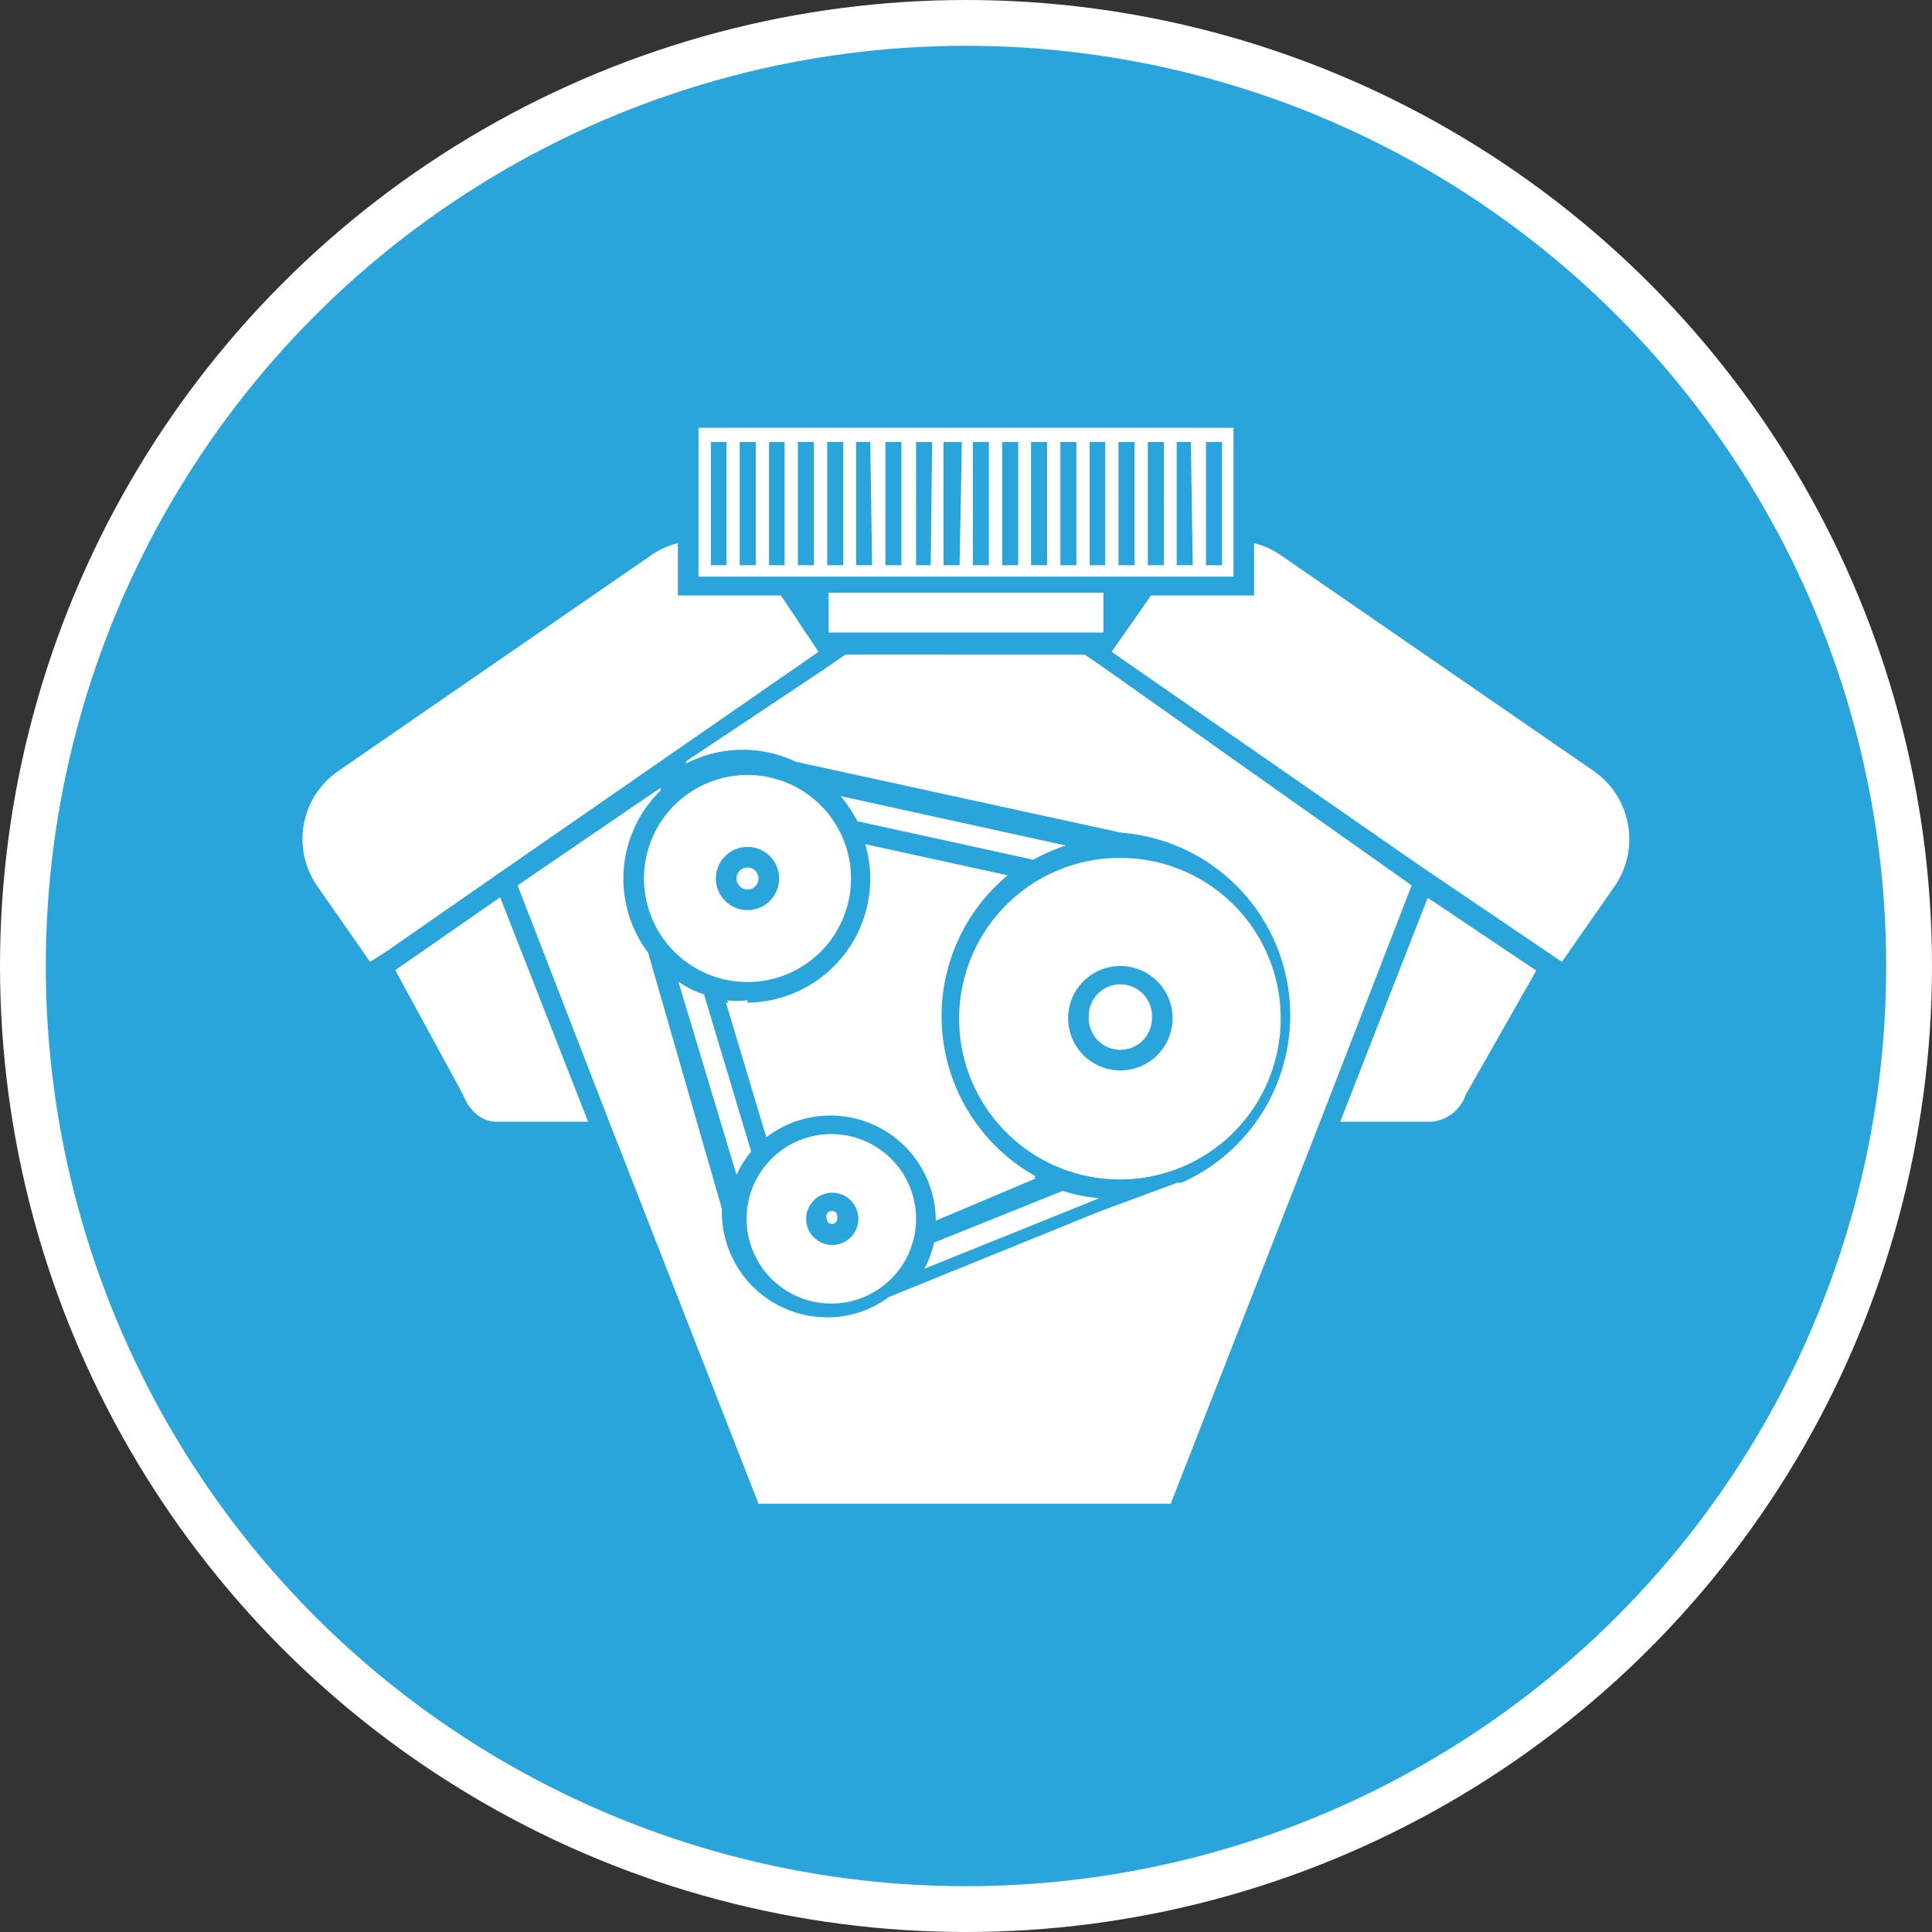 <svg xmlns="http://www.w3.org/2000/svg" viewBox="0 0 42.18 42.18"><rect x="0" y="0" width="42.18" height="42.18" fill="#333333" stroke="none"/><defs><style>.cls-1{fill:#29a5dc;stroke:#fff;stroke-miterlimit:10;}.cls-2{fill:#fff;}</style></defs><title>engine-off</title><g id="Слой_2" data-name="Слой 2"><g id="Контейнер"><g id="Спектр_услуг" data-name="Спектр услуг"><g id="Иконка_двигатель" data-name="Иконка двигатель"><circle class="cls-1" cx="21.09" cy="21.09" r="20.59"/><path class="cls-2" d="M16.56,19.18a.24.24,0,0,1-.24.24.24.24,0,0,1,0-.48A.24.24,0,0,1,16.56,19.18Z"/><path class="cls-2" d="M24.46,21.55a.68.68,0,0,0-.69.68.69.69,0,1,0,1.38,0A.68.68,0,0,0,24.46,21.55Zm0,0a.68.68,0,0,0-.69.68.69.69,0,1,0,1.38,0A.68.68,0,0,0,24.46,21.55Zm-1.85,4.18A4,4,0,0,1,22,19.11l-3.11-.68a2.67,2.67,0,0,1,.11.75,2.71,2.71,0,0,1-2.71,2.71,2.12,2.12,0,0,1-.44,0l.88,2.94a2.3,2.3,0,0,1,3.7,1.82h0Zm-4.44.76a.12.12,0,0,0-.12.12.11.11,0,0,0,.12.11.11.11,0,0,0,.11-.11A.11.11,0,0,0,18.17,26.49Zm6.29-4.94a.68.68,0,0,0-.69.68.69.69,0,1,0,1.38,0A.68.68,0,0,0,24.46,21.55Zm0,0a.68.68,0,0,0-.69.68.69.69,0,1,0,1.38,0A.68.68,0,0,0,24.46,21.55Zm-1.85,4.18A4,4,0,0,1,22,19.11l-3.11-.68a2.67,2.67,0,0,1,.11.75,2.71,2.71,0,0,1-2.71,2.71,2.12,2.12,0,0,1-.44,0l.88,2.94a2.3,2.3,0,0,1,3.7,1.82h0Zm-4.44.76a.12.12,0,0,0-.12.12.11.11,0,0,0,.12.11.11.11,0,0,0,.11-.11A.11.11,0,0,0,18.17,26.49Zm0,0a.12.12,0,0,0-.12.12.11.11,0,0,0,.12.11.11.11,0,0,0,.11-.11A.11.11,0,0,0,18.17,26.49Zm4.44-.76A4,4,0,0,1,22,19.11l-3.11-.68a2.67,2.67,0,0,1,.11.75,2.71,2.71,0,0,1-2.71,2.71,2.12,2.12,0,0,1-.44,0l.88,2.94a2.3,2.3,0,0,1,3.7,1.82h0Zm1.85-4.18a.68.68,0,0,0-.69.68.69.69,0,1,0,1.38,0A.68.68,0,0,0,24.46,21.55Zm0,0a.68.68,0,0,0-.69.68.69.69,0,1,0,1.38,0A.68.68,0,0,0,24.46,21.55Zm-1.85,4.18A4,4,0,0,1,22,19.11l-3.11-.68a2.67,2.67,0,0,1,.11.75,2.71,2.71,0,0,1-2.71,2.71,2.12,2.12,0,0,1-.44,0l.88,2.94a2.3,2.3,0,0,1,3.7,1.82h0Zm-4.44.76a.12.12,0,0,0-.12.12.11.11,0,0,0,.12.11.11.11,0,0,0,.11-.11A.11.11,0,0,0,18.17,26.49Zm0,0a.12.12,0,0,0-.12.12.11.11,0,0,0,.12.11.11.11,0,0,0,.11-.11A.11.11,0,0,0,18.17,26.49Zm4.44-.76A4,4,0,0,1,22,19.11l-3.11-.68a2.67,2.67,0,0,1,.11.75,2.71,2.71,0,0,1-2.71,2.71,2.12,2.12,0,0,1-.44,0l.88,2.94a2.3,2.3,0,0,1,3.7,1.82h0Zm1.85-4.18a.68.68,0,0,0-.69.68.69.69,0,1,0,1.38,0A.68.68,0,0,0,24.46,21.55Zm-.4-7-.38-.26,0,0H18.46l0,0-.48.33-3,2,0,.05a2.66,2.66,0,0,1,1.23-.3,2.63,2.63,0,0,1,1.16.26l7.11,1.55a4,4,0,0,1,1.32,7.64l-.09,0-1.68.62-4.63,1.88a2.22,2.22,0,0,1-1.34.44,2.3,2.3,0,0,1-2.3-2.29v-.08L14.15,20.8a2.69,2.69,0,0,1,.27-3.54l0-.06L11.3,19.33l2,5.16,3.26,8.34h9l3.26-8.34,2-5.16h0Zm1.09,7.63a.69.69,0,0,0-1.38,0,.69.69,0,1,0,1.38,0Zm-8.83-.34a2.12,2.12,0,0,1-.44,0l.88,2.94a2.3,2.3,0,0,1,3.7,1.82h0l2.15-.88A4,4,0,0,1,22,19.11l-3.11-.68a2.67,2.67,0,0,1,.11.75A2.71,2.71,0,0,1,16.32,21.89Zm1.73,4.72a.11.11,0,0,0,.12.11.11.11,0,0,0,.11-.11.11.11,0,0,0-.11-.12A.12.12,0,0,0,18.05,26.61Zm6.41-5.06a.68.68,0,0,0-.69.68.69.69,0,1,0,1.38,0A.68.68,0,0,0,24.46,21.55Zm-1.85,4.18A4,4,0,0,1,22,19.11l-3.11-.68a2.67,2.67,0,0,1,.11.75,2.71,2.71,0,0,1-2.71,2.71,2.12,2.12,0,0,1-.44,0l.88,2.94a2.3,2.3,0,0,1,3.7,1.82h0Zm-4.44.76a.12.12,0,0,0-.12.12.11.11,0,0,0,.12.11.11.11,0,0,0,.11-.11A.11.11,0,0,0,18.17,26.49Zm0,0a.12.12,0,0,0-.12.12.11.11,0,0,0,.12.11.11.11,0,0,0,.11-.11A.11.11,0,0,0,18.17,26.49Zm4.44-.76A4,4,0,0,1,22,19.11l-3.11-.68a2.67,2.67,0,0,1,.11.75,2.71,2.71,0,0,1-2.71,2.71,2.12,2.12,0,0,1-.44,0l.88,2.94a2.3,2.3,0,0,1,3.7,1.82h0Zm1.85-4.18a.68.68,0,0,0-.69.68.69.69,0,1,0,1.38,0A.68.68,0,0,0,24.46,21.55Zm0,0a.68.68,0,0,0-.69.68.69.69,0,1,0,1.38,0A.68.68,0,0,0,24.46,21.55Zm-1.85,4.18A4,4,0,0,1,22,19.11l-3.11-.68a2.67,2.67,0,0,1,.11.75,2.71,2.71,0,0,1-2.71,2.71,2.12,2.12,0,0,1-.44,0l.88,2.94a2.3,2.3,0,0,1,3.7,1.82h0Zm-4.44.76a.12.12,0,0,0-.12.12.11.11,0,0,0,.12.11.11.11,0,0,0,.11-.11A.11.11,0,0,0,18.17,26.49Zm4.44-.76A4,4,0,0,1,22,19.11l-3.11-.68a2.67,2.67,0,0,1,.11.75,2.71,2.71,0,0,1-2.71,2.71,2.12,2.12,0,0,1-.44,0l.88,2.94a2.3,2.3,0,0,1,3.7,1.82h0Zm1.85-4.18a.68.68,0,0,0-.69.68.69.69,0,1,0,1.38,0A.68.68,0,0,0,24.46,21.55Zm0,0a.68.68,0,0,0-.69.68.69.69,0,1,0,1.38,0A.68.68,0,0,0,24.46,21.55Zm-1.85,4.18A4,4,0,0,1,22,19.11l-3.11-.68a2.67,2.67,0,0,1,.11.75,2.71,2.71,0,0,1-2.71,2.71,2.12,2.12,0,0,1-.44,0l.88,2.94a2.3,2.3,0,0,1,3.7,1.82h0Zm1.85-4.18a.68.68,0,0,0-.69.68.69.69,0,1,0,1.38,0A.68.68,0,0,0,24.46,21.55Zm0,0a.68.68,0,0,0-.69.68.69.69,0,1,0,1.38,0A.68.68,0,0,0,24.46,21.55Zm-6.29,4.94a.12.12,0,0,0-.12.12.11.11,0,0,0,.12.11.11.11,0,0,0,.11-.11A.11.11,0,0,0,18.17,26.49Zm4.44-.76A4,4,0,0,1,22,19.11l-3.11-.68a2.67,2.67,0,0,1,.11.75,2.71,2.71,0,0,1-2.71,2.71,2.12,2.12,0,0,1-.44,0l.88,2.94a2.3,2.3,0,0,1,3.7,1.82h0Zm1.85-4.18a.68.68,0,0,0-.69.68.69.69,0,1,0,1.38,0A.68.68,0,0,0,24.46,21.55Z"/><path class="cls-2" d="M24,26.16,20.18,27.7a2,2,0,0,0,.21-.57h0L23.2,26A3.76,3.76,0,0,0,24,26.16Z"/><path class="cls-2" d="M23.27,18.46a4,4,0,0,0-.71.31h0l-3.84-.84a2.94,2.94,0,0,0-.37-.55Z"/><path class="cls-2" d="M16.4,25.14a2.29,2.29,0,0,0-.32.51l-1.27-4.22a2,2,0,0,0,.56.28Z"/><path class="cls-2" d="M24.46,18.73a3.51,3.51,0,1,0,3.5,3.5A3.5,3.5,0,0,0,24.46,18.73Zm0,4.64a1.14,1.14,0,1,1,1.14-1.14A1.14,1.14,0,0,1,24.46,23.37Z"/><path class="cls-2" d="M16.32,16.92a2.26,2.26,0,1,0,2.26,2.26A2.26,2.26,0,0,0,16.32,16.92Zm0,2.95a.69.69,0,1,1,.69-.69A.69.69,0,0,1,16.32,19.87Z"/><path class="cls-2" d="M18.17,24.76A1.85,1.85,0,1,0,20,26.61,1.85,1.85,0,0,0,18.17,24.76Zm0,2.42a.57.57,0,0,1-.57-.57.57.57,0,1,1,.57.57Z"/><path class="cls-2" d="M15.25,9.34v3.25H26.93V9.34Zm.61,3h-.34V9.65h.34Zm.64,0h-.35V9.65h.35Zm.63,0h-.34V9.65h.34Zm.64,0h-.35V9.65h.35Zm.64,0h-.35V9.65h.35Zm.63,0h-.35V9.65H19Zm.64,0h-.35V9.65h.35Zm.64,0H20V9.65h.35Zm.63,0H20.6V9.65H21Zm.64,0h-.35V9.65h.35Zm.64,0h-.35V9.65h.35Zm.63,0h-.35V9.65h.35Zm.64,0h-.35V9.65h.35Zm.63,0h-.34V9.65h.34Zm.64,0h-.35V9.65h.35Zm.64,0h-.35V9.65h.35Zm.63,0h-.35V9.65H26Zm.64,0h-.35V9.65h.35Z"/><rect class="cls-2" x="18.09" y="12.94" width="6" height="0.87"/><path class="cls-2" d="M17.87,14.23l-.1.07-6.64,4.6L8.41,20.79,8.08,21,6.93,19.35a1.8,1.8,0,0,1,.46-2.52l6.83-4.71a1.67,1.67,0,0,1,.58-.26V13h2.25Z"/><path class="cls-2" d="M12.84,24.49h-2c-.53,0-.73-.59-.73-.59L8.63,21.18l2.29-1.59Z"/><path class="cls-2" d="M35.25,19.35,34.1,21l-.34-.23L31,18.9l-6.63-4.6-.1-.07L25.13,13h2.25V11.86a1.67,1.67,0,0,1,.58.26l6.83,4.71A1.81,1.81,0,0,1,35.25,19.35Z"/><path class="cls-2" d="M33.54,21.19,32,23.9a.87.87,0,0,1-.74.59h-2l1.91-4.89Z"/></g></g></g></g></svg>